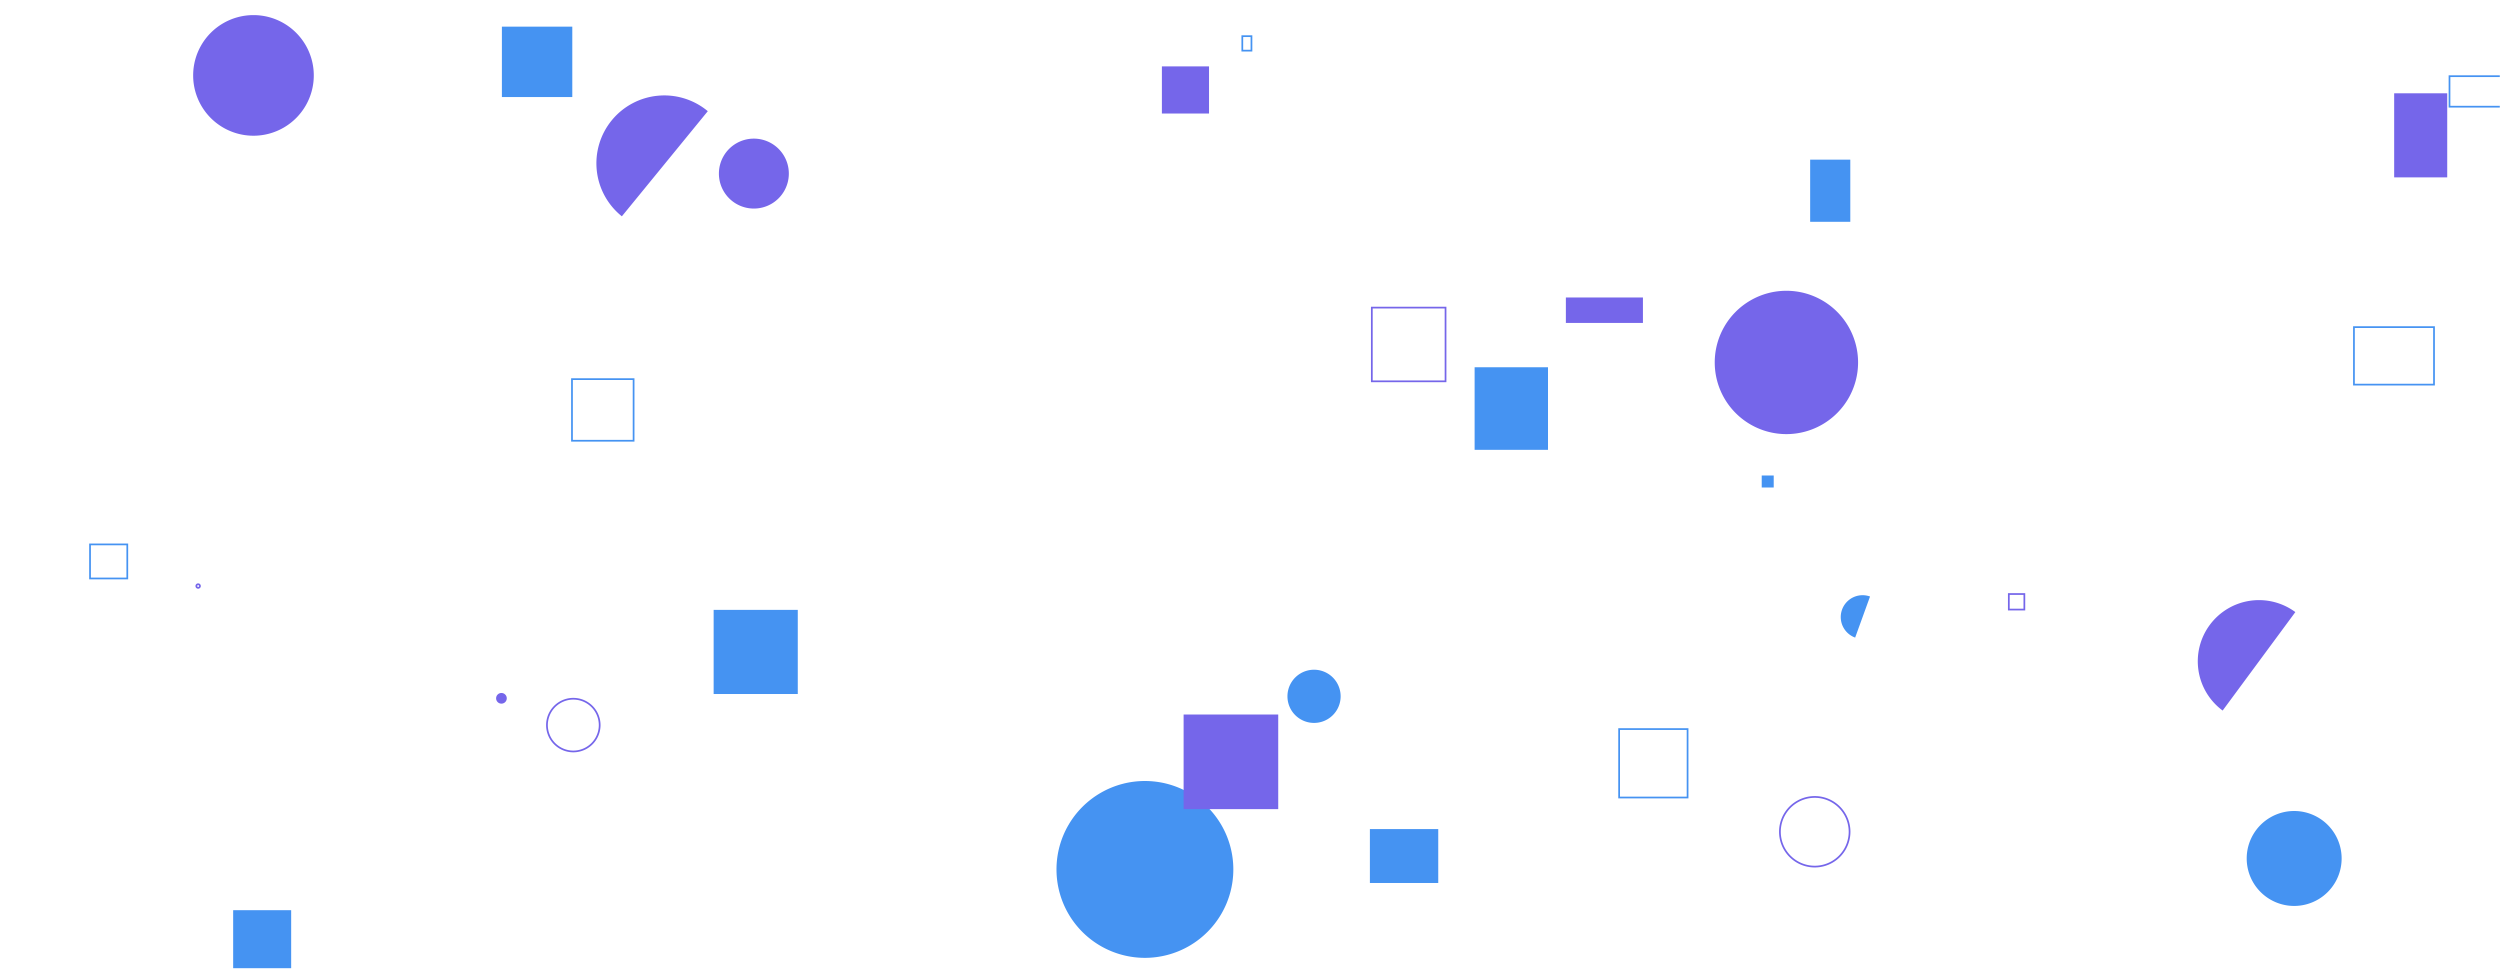 <svg xmlns="http://www.w3.org/2000/svg" version="1.1" xmlns:xlink="http://www.w3.org/1999/xlink" xmlns:svgjs="http://svgjs.com/svgjs" width="1440" height="560" preserveAspectRatio="none" viewBox="0 0 1440 560"><g mask="url(&quot;#SvgjsMask1083&quot;)" fill="none"><path d="M987.69 208.77 a41.28 41.28 0 1 0 82.56 0 a41.28 41.28 0 1 0 -82.56 0z" fill="rgba(117, 102, 234, 1)"></path><path d="M134.3 524.27L167.71 524.27L167.71 557.68L134.3 557.68z" fill="rgba(69, 147, 242, 1)"></path><path d="M1355.87 188.42L1401.99 188.42L1401.99 221.54L1355.87 221.54z" stroke="rgba(69, 147, 242, 1)"></path><path d="M111.26 43.44 a34.74 34.74 0 1 0 69.48 0 a34.74 34.74 0 1 0 -69.48 0z" fill="rgba(117, 102, 234, 1)"></path><path d="M113.09 337.56 a1.04 1.04 0 1 0 2.08 0 a1.04 1.04 0 1 0 -2.08 0z" stroke="rgba(117, 102, 234, 1)"></path><path d="M407.69 64.04a39.11 39.11 0 1 0-49.5 60.56z" fill="rgba(117, 102, 234, 1)"></path><path d="M789.06 477.55L828.43 477.55L828.43 508.6L789.06 508.6z" fill="rgba(69, 147, 242, 1)"></path><path d="M289.09 15.35L329.64 15.35L329.64 55.9L289.09 55.9z" fill="rgba(69, 147, 242, 1)"></path><path d="M1379.04 53.74L1409.6 53.74L1409.6 102.17L1379.04 102.17z" fill="rgba(117, 102, 234, 1)"></path><path d="M790.17 177.18L832.63 177.18L832.63 219.64L790.17 219.64z" stroke="rgba(117, 102, 234, 1)"></path><path d="M715.57 20.83L720.84 20.83L720.84 29.17L715.57 29.17z" stroke="rgba(69, 147, 242, 1)"></path><path d="M932.62 419.95L972.04 419.95L972.04 459.37L932.62 459.37z" stroke="rgba(69, 147, 242, 1)"></path><path d="M329.46 218.38L364.95 218.38L364.95 253.87L329.46 253.87z" stroke="rgba(69, 147, 242, 1)"></path><path d="M1294.1 494.48 a27.34 27.34 0 1 0 54.68 0 a27.34 27.34 0 1 0 -54.68 0z" fill="rgba(69, 147, 242, 1)"></path><path d="M1025.23 479.1 a20.06 20.06 0 1 0 40.12 0 a20.06 20.06 0 1 0 -40.12 0z" stroke="rgba(117, 102, 234, 1)"></path><path d="M430.42 372.98L442.85 372.98L442.85 385.41L430.42 385.41z" fill="rgba(117, 102, 234, 1)"></path><path d="M51.86 313.58L73.32 313.58L73.32 333.2L51.86 333.2z" stroke="rgba(69, 147, 242, 1)"></path><path d="M608.54 500.79 a50.93 50.93 0 1 0 101.86 0 a50.93 50.93 0 1 0 -101.86 0z" fill="rgba(69, 147, 242, 1)"></path><path d="M849.38 211.54L891.65 211.54L891.65 259.1L849.38 259.1z" fill="rgba(69, 147, 242, 1)"></path><path d="M411.06 351.29L459.52 351.29L459.52 399.75L411.06 399.75z" fill="rgba(69, 147, 242, 1)"></path><path d="M1322.12 352.56a35.25 35.25 0 1 0-41.88 56.72z" fill="rgba(117, 102, 234, 1)"></path><path d="M741.57 401.08 a15.32 15.32 0 1 0 30.64 0 a15.32 15.32 0 1 0 -30.64 0z" fill="rgba(69, 147, 242, 1)"></path><path d="M414.09 99.99 a20.14 20.14 0 1 0 40.28 0 a20.14 20.14 0 1 0 -40.28 0z" fill="rgba(117, 102, 234, 1)"></path><path d="M681.76 411.56L736.26 411.56L736.26 466.06L681.76 466.06z" fill="rgba(117, 102, 234, 1)"></path><path d="M1042.65 91.96L1065.77 91.96L1065.77 127.76L1042.65 127.76z" fill="rgba(69, 147, 242, 1)"></path><path d="M901.94 171.35L946.33 171.35L946.33 186.01L901.94 186.01z" fill="rgba(117, 102, 234, 1)"></path><path d="M1077.14 343.59a12.58 12.58 0 1 0-8.57 23.66z" fill="rgba(69, 147, 242, 1)"></path><path d="M1014.75 273.89L1021.66 273.89L1021.66 280.8L1014.75 280.8z" fill="rgba(69, 147, 242, 1)"></path><path d="M1410.91 43.88L1466.5 43.88L1466.5 61.45L1410.91 61.45z" stroke="rgba(69, 147, 242, 1)"></path><path d="M1157.08 342.16L1166.03 342.16L1166.03 351.11L1157.08 351.11z" stroke="rgba(117, 102, 234, 1)"></path><path d="M669.25 38.24L696.4 38.24L696.4 65.39L669.25 65.39z" fill="rgba(117, 102, 234, 1)"></path><path d="M315.05 417.66 a15.18 15.18 0 1 0 30.36 0 a15.18 15.18 0 1 0 -30.36 0z" stroke="rgba(117, 102, 234, 1)"></path><path d="M285.76 402.23 a3.07 3.07 0 1 0 6.14 0 a3.07 3.07 0 1 0 -6.14 0z" fill="rgba(117, 102, 234, 1)"></path></g><defs><mask id="SvgjsMask1083"><rect width="1440" height="560" fill="#ffffff"></rect></mask></defs></svg>